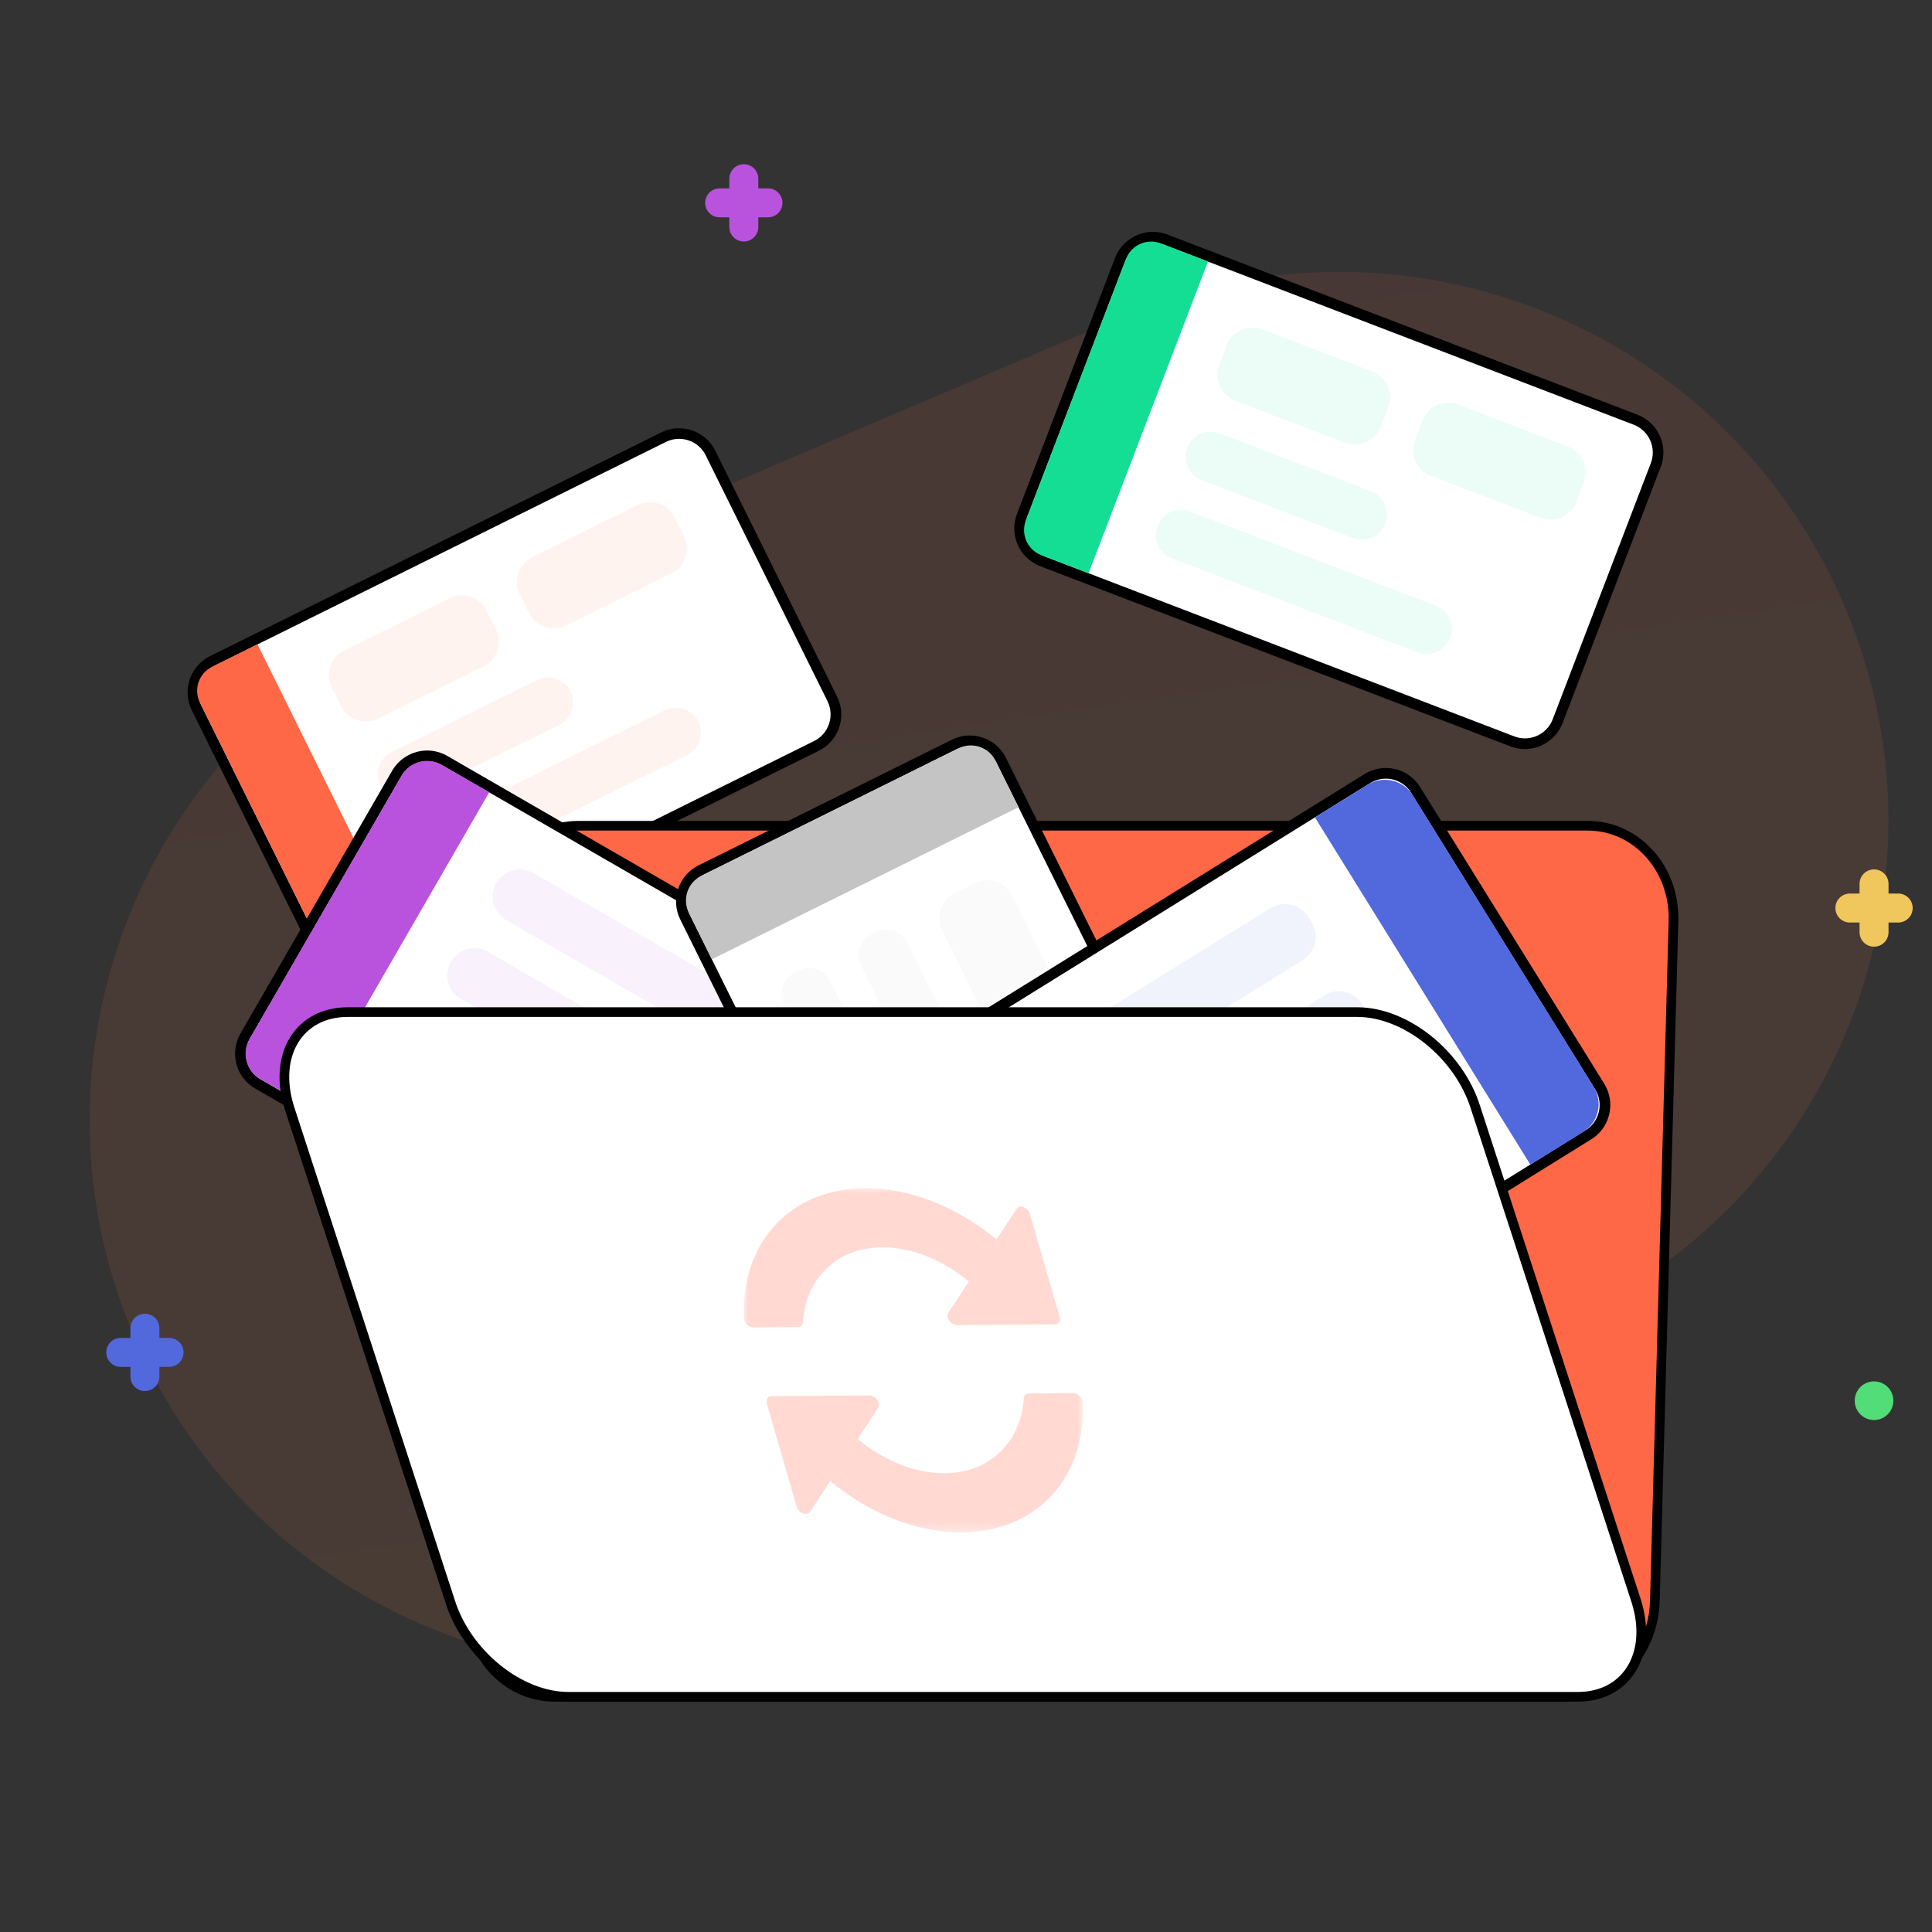 <svg width="200" height="200" viewBox="0 0 200 200" fill="none" xmlns="http://www.w3.org/2000/svg">
<rect x="0" y="0" width="200" height="200" fill="#333333" stroke="none"/>
<g clip-path="url(#clip0_236_4701)">
<path opacity="0.1" d="M116.334 32.723L43.806 63.686C14.939 76.01 1.528 109.402 13.851 138.269C26.175 167.137 59.567 180.548 88.435 168.224L160.963 137.261C189.83 124.937 203.242 91.545 190.918 62.678C178.594 33.81 145.202 20.399 116.334 32.723Z" fill="url(#paint0_linear_236_4701)"/>
<path fill-rule="evenodd" clip-rule="evenodd" d="M195.5 91.5C195.5 90.67 194.83 90 194 90C193.17 90 192.5 90.67 192.5 91.5V92.5H191.5C190.67 92.5 190 93.17 190 94C190 94.83 190.67 95.5 191.5 95.5H192.5V96.5C192.5 97.33 193.17 98 194 98C194.83 98 195.5 97.33 195.5 96.5V95.5H196.5C197.33 95.5 198 94.83 198 94C198 93.17 197.33 92.5 196.5 92.5H195.5V91.5Z" fill="#F0C75C"/>
<path fill-rule="evenodd" clip-rule="evenodd" d="M16.5 137.5C16.5 136.67 15.83 136 15 136C14.17 136 13.5 136.67 13.5 137.5V138.5H12.5C11.67 138.5 11 139.17 11 140C11 140.83 11.67 141.5 12.5 141.5H13.5V142.5C13.5 143.33 14.17 144 15 144C15.83 144 16.5 143.33 16.5 142.5V141.5H17.5C18.33 141.5 19 140.83 19 140C19 139.17 18.33 138.5 17.5 138.5H16.5V137.5Z" fill="#5268DD"/>
<path fill-rule="evenodd" clip-rule="evenodd" d="M78.5 18.5C78.5 17.67 77.83 17 77 17C76.17 17 75.5 17.67 75.5 18.5V19.5H74.5C73.67 19.5 73 20.17 73 21C73 21.83 73.67 22.5 74.5 22.5H75.5V23.5C75.5 24.33 76.17 25 77 25C77.83 25 78.5 24.33 78.5 23.5V22.5H79.5C80.33 22.5 81 21.83 81 21C81 20.17 80.33 19.5 79.5 19.5H78.5V18.5Z" fill="#B952DD"/>
<path d="M36.217 100.734C34.827 100.734 33.581 99.962 32.963 98.716L20.356 73.27C19.925 72.398 19.859 71.417 20.168 70.501C20.477 69.586 21.128 68.836 21.999 68.406L68.7 45.254C69.207 45 69.748 44.879 70.31 44.879C71.7 44.879 72.946 45.651 73.564 46.897L86.171 72.343C87.064 74.141 86.325 76.325 84.528 77.208L37.827 100.359C37.32 100.613 36.779 100.734 36.217 100.734Z" fill="white"/>
<path d="M70.298 45.43C71.434 45.43 72.526 46.059 73.056 47.14L85.663 72.586C86.413 74.108 85.795 75.961 84.273 76.711L37.572 99.863C37.131 100.083 36.668 100.183 36.205 100.183C35.069 100.183 33.977 99.554 33.447 98.473L20.84 73.027C20.09 71.505 20.708 69.652 22.23 68.902L68.93 45.75C69.372 45.529 69.835 45.43 70.298 45.43ZM70.298 44.327C69.647 44.327 69.03 44.471 68.445 44.768L21.745 67.92C20.741 68.416 19.991 69.277 19.638 70.336C19.285 71.395 19.362 72.531 19.858 73.534L32.466 98.98C33.172 100.414 34.617 101.308 36.216 101.308C36.867 101.308 37.484 101.164 38.069 100.866L84.769 77.715C86.832 76.689 87.681 74.174 86.656 72.112L74.048 46.666C73.343 45.232 71.898 44.338 70.298 44.338V44.327Z" fill="black"/>
<path d="M37.297 99.996C35.929 100.679 34.264 100.117 33.58 98.738L20.697 72.741C20.013 71.373 20.576 69.707 21.955 69.024L26.653 66.696L41.996 97.657L37.297 99.984V99.996Z" fill="#FF6847"/>
<path opacity="0.08" d="M68.815 73.52L44.406 85.621C43.124 86.257 42.599 87.812 43.235 89.095C43.871 90.377 45.426 90.901 46.709 90.266L71.118 78.165C72.4 77.529 72.925 75.974 72.289 74.691C71.653 73.409 70.098 72.884 68.815 73.52Z" fill="#FF6847"/>
<path opacity="0.08" d="M55.579 70.399L40.559 77.846C39.276 78.482 38.752 80.037 39.387 81.32C40.023 82.602 41.578 83.126 42.861 82.49L57.882 75.044C59.165 74.408 59.689 72.853 59.053 71.57C58.417 70.288 56.862 69.763 55.579 70.399Z" fill="#FF6847"/>
<path opacity="0.08" d="M46.528 61.928L35.648 67.322C34.223 68.028 33.641 69.755 34.347 71.18L35.298 73.097C36.004 74.522 37.731 75.104 39.156 74.398L50.036 69.004C51.46 68.298 52.042 66.57 51.336 65.146L50.386 63.229C49.68 61.804 47.953 61.222 46.528 61.928Z" fill="#FF6847"/>
<path opacity="0.08" d="M65.987 52.283L55.107 57.676C53.682 58.383 53.1 60.11 53.806 61.534L54.757 63.452C55.463 64.876 57.19 65.458 58.614 64.752L69.495 59.358C70.919 58.652 71.501 56.925 70.795 55.5L69.845 53.583C69.139 52.159 67.412 51.576 65.987 52.283Z" fill="#FF6847"/>
<path d="M57.392 175.65H161.889C166.941 175.65 171.154 171.227 171.309 165.767L173.239 95.363C173.393 89.903 169.412 85.481 164.36 85.481H59.874C54.822 85.481 50.608 89.903 50.454 95.363L48.524 165.767C48.37 171.227 52.351 175.65 57.403 175.65H57.392Z" fill="#FF6847" stroke="black" stroke-miterlimit="10"/>
<path d="M78.031 141.281C77.402 141.281 76.773 141.116 76.222 140.796L26.708 112.206C25.87 111.721 25.263 110.938 25.021 110.001C24.767 109.063 24.899 108.081 25.385 107.243L41.08 80.054C41.731 78.929 42.933 78.234 44.224 78.234C44.852 78.234 45.481 78.4 46.033 78.72L95.546 107.309C97.278 108.313 97.873 110.53 96.881 112.273L81.185 139.461C80.534 140.586 79.332 141.281 78.041 141.281H78.031Z" fill="white"/>
<path d="M44.223 78.796C44.742 78.796 45.271 78.929 45.756 79.204L95.27 107.794C96.748 108.643 97.244 110.529 96.395 111.996L80.699 139.185C80.126 140.178 79.089 140.729 78.03 140.729C77.511 140.729 76.982 140.597 76.497 140.321L26.983 111.732C25.506 110.882 25.009 108.996 25.858 107.529L41.554 80.341C42.128 79.348 43.164 78.796 44.223 78.796ZM44.223 77.693C42.734 77.693 41.344 78.499 40.594 79.789L24.899 106.978C24.336 107.948 24.193 109.073 24.48 110.154C24.767 111.235 25.461 112.14 26.432 112.691L75.945 141.281C76.585 141.645 77.302 141.843 78.03 141.843C79.519 141.843 80.909 141.038 81.659 139.748L97.354 112.559C98.512 110.562 97.818 108.004 95.821 106.845L46.308 78.256C45.668 77.892 44.951 77.693 44.223 77.693Z" fill="black"/>
<path d="M45.701 79.171C44.256 78.344 42.414 78.829 41.587 80.274L25.825 107.573C24.997 109.018 25.483 110.86 26.928 111.688L31.869 114.533L50.642 82.017L45.701 79.171Z" fill="#B952DD"/>
<path opacity="0.08" d="M80.869 105.187L55.221 90.379C53.876 89.603 52.156 90.064 51.379 91.409C50.603 92.754 51.063 94.474 52.409 95.251L78.056 110.058C79.402 110.835 81.121 110.374 81.898 109.029C82.675 107.683 82.214 105.963 80.869 105.187Z" fill="#B952DD"/>
<path opacity="0.08" d="M66.296 107.647L50.516 98.537C49.171 97.76 47.451 98.221 46.674 99.566C45.898 100.911 46.358 102.631 47.704 103.408L63.484 112.519C64.829 113.295 66.549 112.834 67.326 111.489C68.103 110.144 67.642 108.424 66.296 107.647Z" fill="#B952DD"/>
<path opacity="0.08" d="M57.598 113.796L45.734 106.946C44.358 106.151 42.597 106.623 41.802 108L40.39 110.445C39.595 111.822 40.067 113.583 41.444 114.378L53.308 121.227C54.684 122.022 56.445 121.551 57.24 120.174L58.652 117.728C59.447 116.351 58.975 114.591 57.598 113.796Z" fill="#FF6847"/>
<path opacity="0.08" d="M78.03 125.585L66.166 118.735C64.789 117.94 63.029 118.412 62.233 119.789L60.822 122.234C60.027 123.611 60.498 125.372 61.875 126.167L73.739 133.016C75.116 133.811 76.877 133.34 77.672 131.963L79.084 129.517C79.879 128.14 79.407 126.38 78.03 125.585Z" fill="#FF6847"/>
<path d="M97.974 144.986C96.585 144.986 95.338 144.214 94.721 142.968L70.918 94.944C70.488 94.072 70.422 93.091 70.731 92.175C71.039 91.26 71.69 90.51 72.562 90.079L98.791 77.075C99.298 76.822 99.839 76.7 100.401 76.7C101.791 76.7 103.037 77.472 103.655 78.719L127.457 126.743C127.888 127.614 127.954 128.596 127.645 129.511C127.336 130.427 126.685 131.177 125.814 131.607L99.585 144.611C99.077 144.865 98.537 144.986 97.974 144.986Z" fill="white"/>
<path d="M100.39 77.241C101.526 77.241 102.618 77.869 103.148 78.95L126.95 126.975C127.7 128.497 127.082 130.35 125.56 131.1L99.331 144.104C98.89 144.325 98.427 144.424 97.964 144.424C96.827 144.424 95.735 143.795 95.206 142.714L71.403 94.69C70.653 93.168 71.271 91.315 72.793 90.565L99.022 77.561C99.464 77.34 99.927 77.241 100.39 77.241ZM100.39 76.138C99.739 76.138 99.122 76.281 98.537 76.579L72.308 89.583C70.245 90.609 69.396 93.124 70.422 95.186L94.224 143.211C94.93 144.644 96.375 145.538 97.975 145.538C98.625 145.538 99.243 145.394 99.828 145.097L126.057 132.092C128.119 131.067 128.969 128.552 127.943 126.489L104.14 78.465C103.434 77.031 101.989 76.138 100.39 76.138Z" fill="black"/>
<path d="M71.305 94.481C70.61 93.069 71.184 91.37 72.585 90.675L99.244 77.461C100.656 76.766 102.354 77.34 103.049 78.741L105.443 83.561L73.698 99.3L71.305 94.481Z" fill="#C4C4C4"/>
<path opacity="0.08" d="M98.587 127.078L85.903 101.493C85.327 100.33 83.917 99.855 82.754 100.431L82.201 100.706C81.039 101.282 80.563 102.691 81.14 103.854L93.823 129.439C94.4 130.601 95.809 131.077 96.972 130.5L97.525 130.226C98.688 129.65 99.163 128.24 98.587 127.078Z" fill="#C4C4C4"/>
<path opacity="0.08" d="M101.789 113.488L93.881 97.539C93.305 96.376 91.895 95.901 90.733 96.477L90.18 96.752C89.017 97.328 88.542 98.738 89.118 99.9L97.025 115.85C97.602 117.012 99.011 117.487 100.174 116.911L100.727 116.637C101.89 116.06 102.365 114.651 101.789 113.488Z" fill="#C4C4C4"/>
<path opacity="0.08" d="M110.379 104.007L104.785 92.722C104.078 91.297 102.351 90.715 100.927 91.421L98.832 92.46C97.407 93.166 96.825 94.893 97.531 96.318L103.126 107.603C103.832 109.028 105.559 109.61 106.984 108.904L109.079 107.865C110.503 107.159 111.085 105.432 110.379 104.007Z" fill="#C4C4C4"/>
<path opacity="0.08" d="M120.268 123.957L114.673 112.671C113.967 111.247 112.24 110.664 110.815 111.37L108.72 112.409C107.296 113.115 106.713 114.843 107.42 116.267L113.014 127.552C113.721 128.977 115.448 129.559 116.872 128.853L118.967 127.814C120.392 127.108 120.974 125.381 120.268 123.957Z" fill="#FF6847"/>
<path d="M107.137 152.4C105.869 152.4 104.722 151.76 104.049 150.679L84.989 119.972C83.931 118.273 84.46 116.023 86.159 114.975L141.551 80.606C142.124 80.253 142.786 80.055 143.459 80.055C144.727 80.055 145.875 80.694 146.547 81.775L165.607 112.483C166.114 113.31 166.28 114.28 166.059 115.229C165.839 116.178 165.265 116.972 164.438 117.49L109.046 151.859C108.472 152.212 107.81 152.411 107.137 152.411V152.4Z" fill="white"/>
<path d="M143.459 80.606C144.484 80.606 145.499 81.124 146.073 82.062L165.132 112.769C166.026 114.214 165.585 116.111 164.14 117.005L108.748 151.374C108.24 151.683 107.678 151.837 107.126 151.837C106.1 151.837 105.086 151.319 104.512 150.381L85.452 119.674C84.559 118.229 85 116.332 86.445 115.438L141.837 81.069C142.345 80.76 142.907 80.606 143.459 80.606ZM143.459 79.503C142.687 79.503 141.914 79.724 141.253 80.132L85.86 114.501C83.897 115.714 83.302 118.295 84.515 120.258L103.574 150.966C104.347 152.201 105.67 152.94 107.126 152.94C107.898 152.94 108.67 152.719 109.332 152.311L164.724 117.942C165.673 117.358 166.335 116.431 166.588 115.339C166.842 114.247 166.655 113.133 166.07 112.185L147.01 81.477C146.238 80.242 144.915 79.503 143.459 79.503Z" fill="black"/>
<path d="M141.572 81.234C143.16 80.241 145.256 80.737 146.248 82.326L164.977 112.504C165.97 114.092 165.474 116.188 163.885 117.18L158.426 120.566L136.123 84.62L141.583 81.234H141.572Z" fill="#5268DD"/>
<path opacity="0.08" d="M106.005 117.304L134.843 99.409C136.194 98.571 136.609 96.796 135.771 95.445L135.463 94.948C134.625 93.597 132.85 93.182 131.499 94.02L102.661 111.915C101.31 112.753 100.894 114.528 101.732 115.879L102.041 116.376C102.879 117.727 104.654 118.142 106.005 117.304Z" fill="#5268DD"/>
<path opacity="0.08" d="M122.502 119.557L140.431 108.432C141.782 107.594 142.197 105.819 141.359 104.468L141.051 103.971C140.213 102.62 138.438 102.205 137.087 103.043L119.158 114.168C117.807 115.006 117.391 116.781 118.23 118.132L118.538 118.629C119.376 119.98 121.151 120.395 122.502 119.557Z" fill="#5268DD"/>
<path opacity="0.08" d="M134.205 129.042L147.936 120.522C149.287 119.683 149.702 117.909 148.864 116.558L146.805 113.24C145.967 111.889 144.192 111.473 142.841 112.312L129.111 120.831C127.76 121.67 127.344 123.445 128.183 124.795L130.241 128.113C131.08 129.464 132.854 129.88 134.205 129.042Z" fill="#FF6847"/>
<path opacity="0.08" d="M111.617 143.046L125.348 134.527C126.699 133.688 127.114 131.914 126.276 130.563L124.217 127.245C123.379 125.894 121.604 125.478 120.253 126.317L106.523 134.836C105.172 135.675 104.757 137.449 105.595 138.8L107.653 142.118C108.492 143.469 110.267 143.885 111.617 143.046Z" fill="#FF6847"/>
<path d="M58.839 175.651H163.336C168.388 175.651 171.101 171.228 169.391 165.768L152.747 114.655C151.038 109.195 145.556 104.772 140.504 104.772H36.007C30.955 104.772 28.242 109.195 29.951 114.655L46.595 165.768C48.305 171.228 53.787 175.651 58.839 175.651Z" fill="white" stroke="black" stroke-miterlimit="10"/>
<mask id="mask0_236_4701" style="mask-type:luminance" maskUnits="userSpaceOnUse" x="77" y="123" width="36" height="36">
<path d="M112.08 123H77V158.64H112.08V123Z" fill="white"/>
</mask>
<g mask="url(#mask0_236_4701)">
<path d="M105.98 124.96C105.68 124.84 105.39 124.91 105.24 125.13L103.16 128.3C98.95 124.85 94.1 122.97 89.52 123C88.55 123 87.6 123.1 86.69 123.29C80.52 124.53 76.721 129.7 77.02 136.47C77.02 136.7 77.15 136.94 77.341 137.12C77.531 137.3 77.77 137.41 77.99 137.41L82.58 137.38C82.88 137.38 83.09 137.18 83.11 136.88C83.34 133.01 85.82 130.04 89.43 129.31C90.03 129.19 90.65 129.13 91.28 129.12C94.31 129.1 97.52 130.36 100.3 132.66L98.18 135.88C98.04 136.1 98.07 136.42 98.26 136.71C98.45 136.99 98.77 137.18 99.06 137.17L109.2 137.1C109.6 137.1 109.82 136.76 109.7 136.34L106.61 125.67C106.52 125.36 106.27 125.09 105.96 124.97L105.98 124.96Z" fill="#FFD9D2"/>
<path d="M111.09 144.221L106.51 144.251C106.21 144.251 105.99 144.451 105.98 144.751C105.75 148.621 103.27 151.591 99.66 152.321C99.06 152.441 98.44 152.501 97.81 152.511C94.78 152.531 91.57 151.271 88.79 148.971L90.9 145.751C91.04 145.531 91.01 145.211 90.82 144.921C90.63 144.641 90.31 144.451 90.02 144.461L79.88 144.531C79.48 144.531 79.26 144.871 79.38 145.291L82.47 155.961C82.56 156.271 82.81 156.541 83.12 156.661C83.42 156.781 83.71 156.711 83.86 156.491L85.94 153.321C90.16 156.781 95 158.661 99.58 158.631C100.55 158.631 101.5 158.531 102.41 158.341C108.59 157.101 112.38 151.921 112.08 145.161C112.08 144.931 111.95 144.691 111.76 144.511C111.57 144.331 111.33 144.221 111.11 144.221H111.09Z" fill="#FFD9D2"/>
</g>
<path d="M157.856 76.988C157.415 76.988 156.974 76.911 156.555 76.745L107.88 58.094C106.016 57.377 105.078 55.27 105.784 53.406L115.942 26.89C116.472 25.489 117.84 24.552 119.329 24.552C119.77 24.552 120.211 24.629 120.63 24.794L169.305 43.446C170.21 43.788 170.927 44.472 171.324 45.354C171.721 46.236 171.743 47.229 171.401 48.134L161.242 74.65C160.713 76.039 159.345 76.977 157.856 76.977V76.988Z" fill="white"/>
<path d="M119.339 25.103C119.703 25.103 120.078 25.169 120.442 25.313L169.117 43.964C170.706 44.571 171.5 46.358 170.893 47.946L160.735 74.462C160.26 75.686 159.102 76.436 157.856 76.436C157.492 76.436 157.117 76.37 156.753 76.227L108.078 57.575C106.49 56.968 105.695 55.181 106.302 53.593L116.461 27.077C116.935 25.853 118.093 25.103 119.339 25.103ZM119.339 24C117.619 24 116.052 25.081 115.435 26.691L105.276 53.207C104.449 55.358 105.53 57.785 107.681 58.612L156.356 77.263C156.841 77.451 157.337 77.539 157.856 77.539C159.576 77.539 161.143 76.458 161.76 74.848L171.919 48.332C172.316 47.284 172.283 46.148 171.831 45.133C171.378 44.118 170.551 43.335 169.503 42.927L120.839 24.276C120.354 24.088 119.858 24 119.339 24Z" fill="black"/>
<path d="M107.791 57.465C106.357 56.913 105.651 55.314 106.191 53.88L116.57 26.791C117.122 25.357 118.721 24.651 120.155 25.191L125.052 27.066L112.688 59.34L107.791 57.465Z" fill="#14DD94"/>
<path opacity="0.08" d="M148.616 62.7L123.176 52.95C121.839 52.437 120.341 53.106 119.828 54.442C119.316 55.779 119.984 57.278 121.321 57.79L146.76 67.54C148.097 68.053 149.596 67.384 150.108 66.048C150.621 64.711 149.952 63.212 148.616 62.7Z" fill="#14DD94"/>
<path opacity="0.08" d="M141.917 50.859L126.262 44.859C124.925 44.347 123.426 45.015 122.914 46.352C122.402 47.688 123.07 49.187 124.407 49.7L140.062 55.7C141.399 56.212 142.898 55.544 143.41 54.207C143.922 52.87 143.254 51.371 141.917 50.859Z" fill="#14DD94"/>
<path opacity="0.08" d="M142.039 38.45L130.699 34.104C129.214 33.535 127.55 34.277 126.981 35.761L126.215 37.76C125.646 39.244 126.388 40.909 127.873 41.478L139.212 45.824C140.697 46.393 142.362 45.651 142.931 44.166L143.696 42.168C144.265 40.683 143.523 39.019 142.039 38.45Z" fill="#14DD94"/>
<path opacity="0.08" d="M162.299 46.227L150.96 41.881C149.475 41.312 147.81 42.054 147.241 43.539L146.475 45.537C145.906 47.021 146.649 48.686 148.133 49.255L159.473 53.601C160.958 54.17 162.622 53.428 163.191 51.943L163.957 49.945C164.526 48.461 163.784 46.796 162.299 46.227Z" fill="#14DD94"/>
<path d="M194 147C195.105 147 196 146.105 196 145C196 143.895 195.105 143 194 143C192.895 143 192 143.895 192 145C192 146.105 192.895 147 194 147Z" fill="#52DD79"/>
</g>
<defs>
<linearGradient id="paint0_linear_236_4701" x1="122.759" y1="29.98" x2="140.703" y2="153.07" gradientUnits="userSpaceOnUse">
<stop stop-color="#FF6847"/>
<stop offset="1" stop-color="#FF8947"/>
</linearGradient>
<clipPath id="clip0_236_4701">
<rect width="200" height="200" fill="white"/>
</clipPath>
</defs>
</svg>
